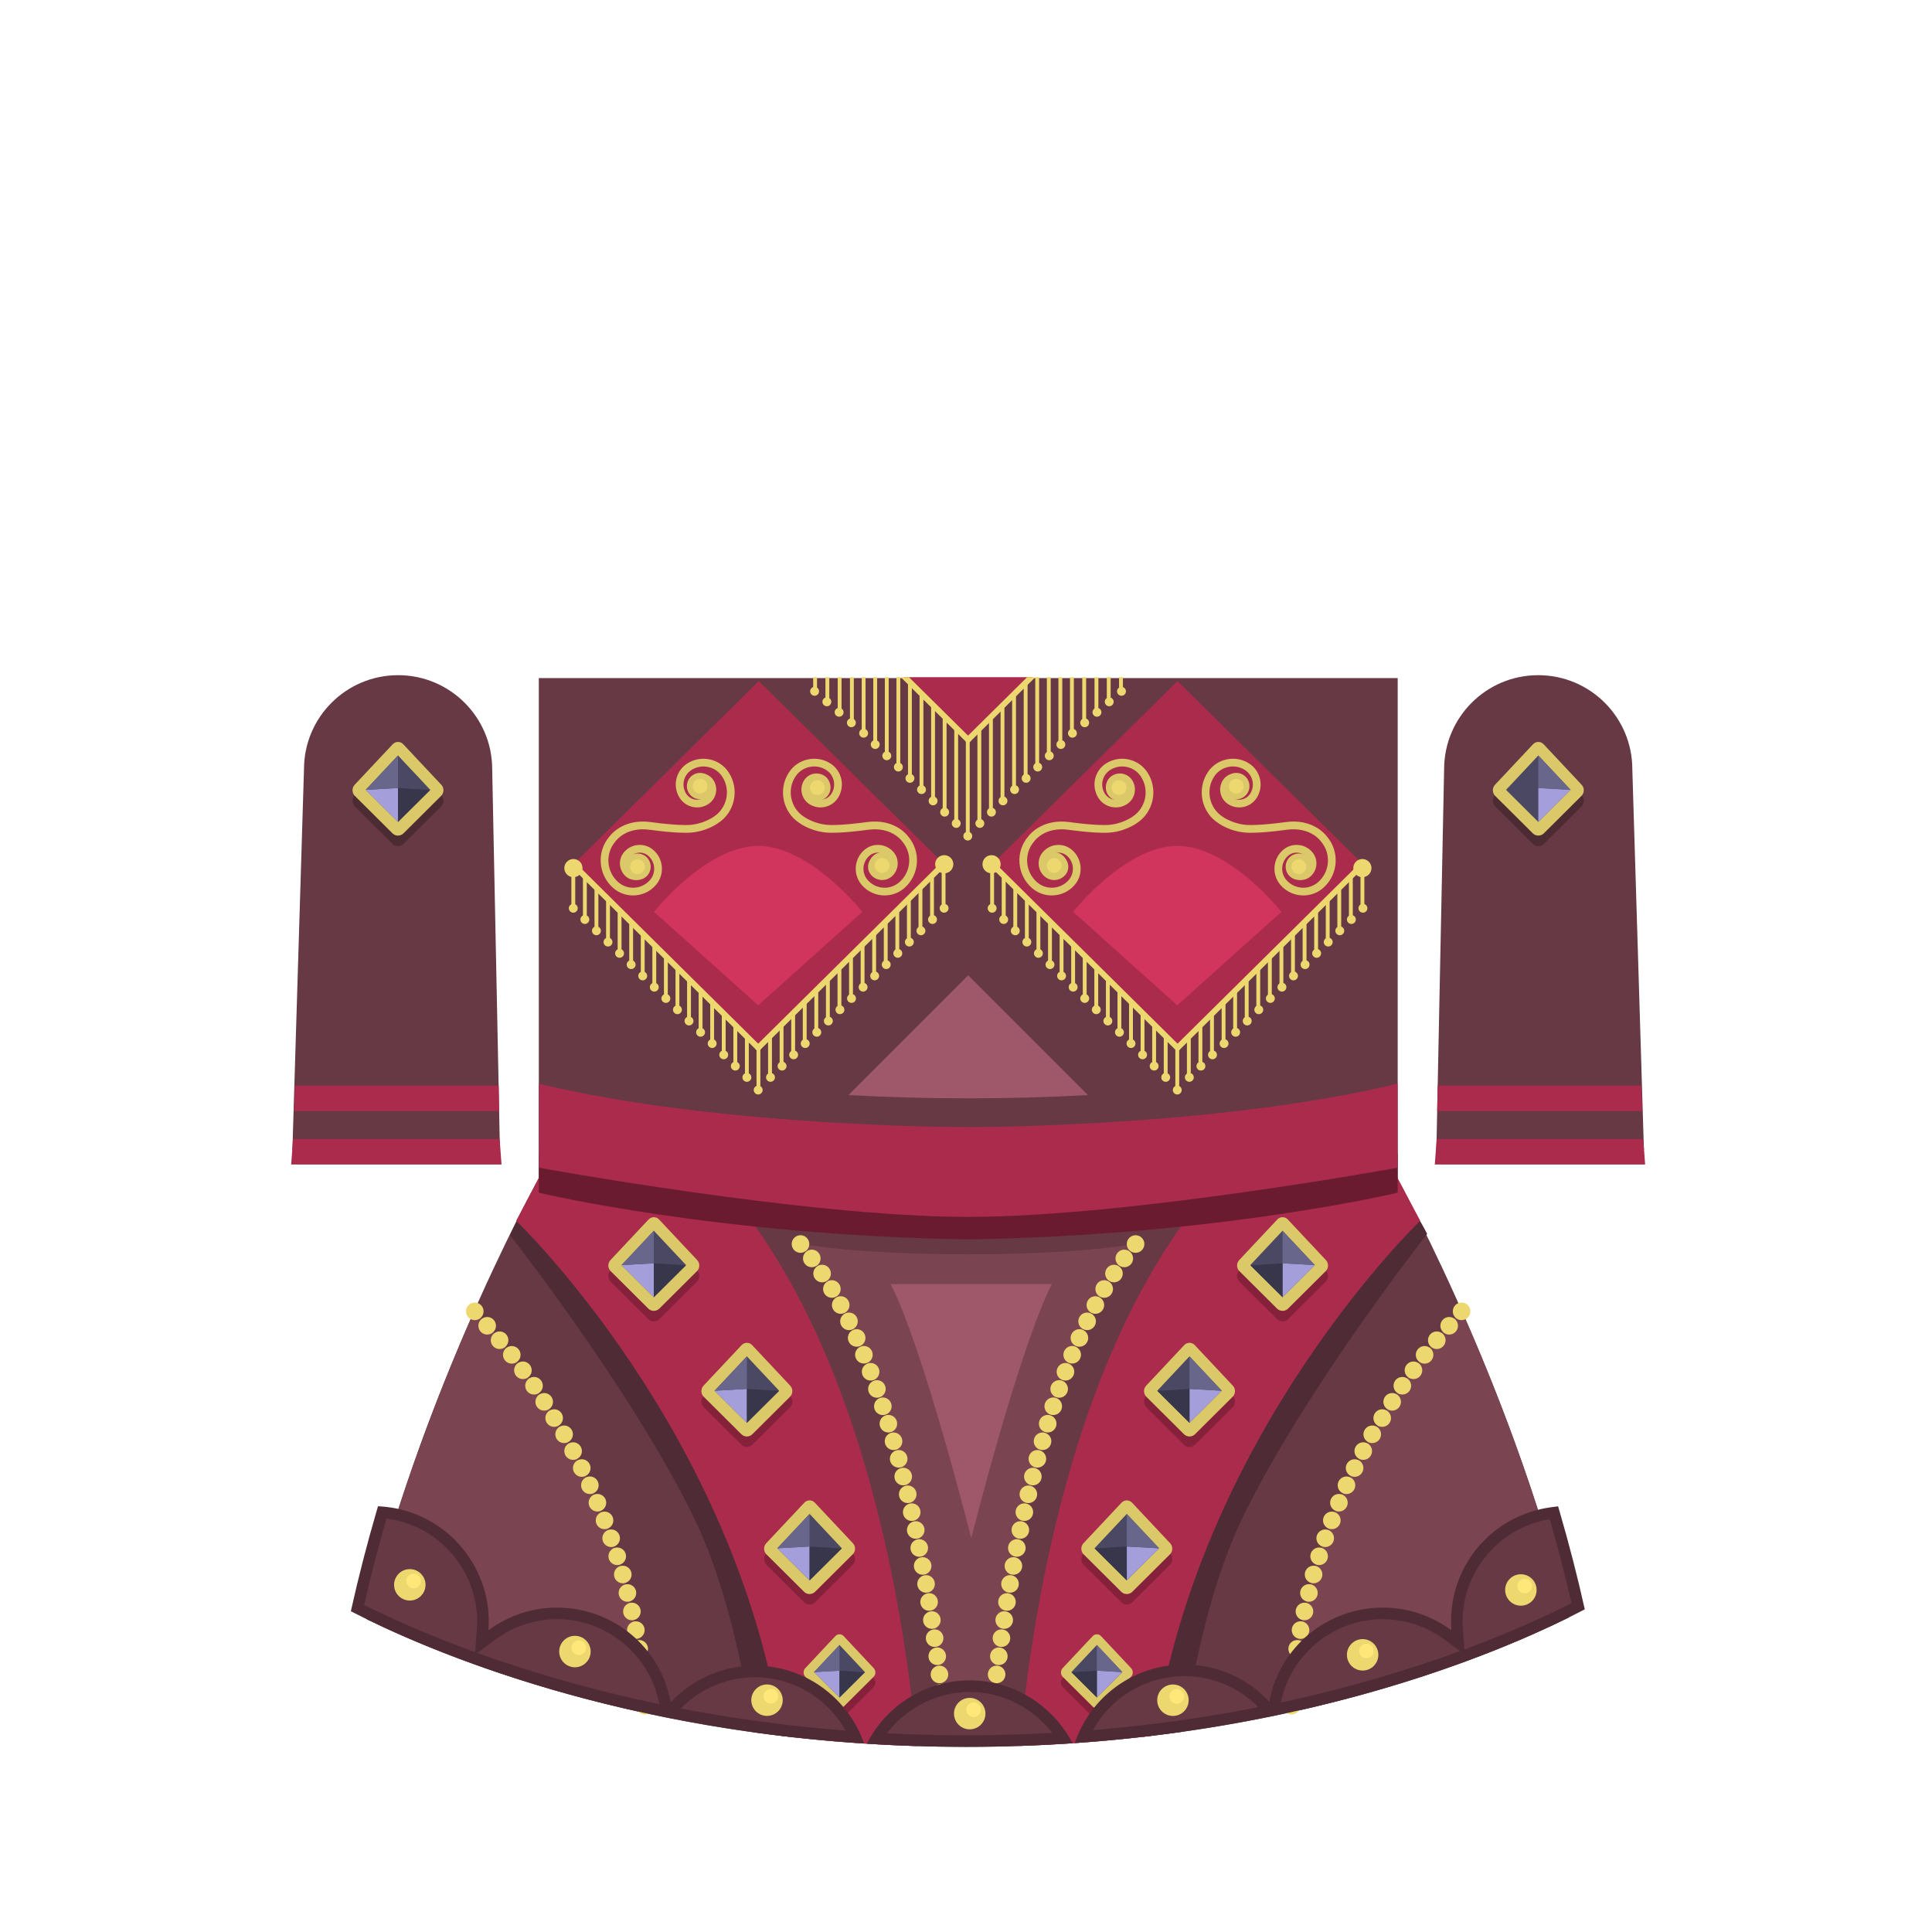 <?xml version="1.0" encoding="utf-8"?>
<!-- Generator: Adobe Illustrator 14.0.0, SVG Export Plug-In . SVG Version: 6.00 Build 43363)  -->
<!DOCTYPE svg PUBLIC "-//W3C//DTD SVG 1.1//EN" "http://www.w3.org/Graphics/SVG/1.1/DTD/svg11.dtd">
<svg version="1.1" id="content" xmlns="http://www.w3.org/2000/svg" xmlns:xlink="http://www.w3.org/1999/xlink" x="0px" y="0px"
	 width="500px" height="500px" viewBox="0 0 500 500" enable-background="new 0 0 500 500" xml:space="preserve">
<rect id="position" x="0" y="0" display="none" fill="none" stroke="#000000" stroke-width="1.002" width="500" height="500"/>
<g id="bounds" display="none">
	
		<rect x="-0.104" y="80.372" display="inline" fill="none" stroke="#EAEAEA" stroke-miterlimit="10" width="499.502" height="499.487"/>
</g>
<g>
	<rect x="139.444" y="175.49" fill="#663944" width="222.277" height="147.475"/>
	<polygon fill="#AB2B4C" points="304.745,176.258 256.761,223.664 304.745,271.647 352.728,223.664 	"/>
	<path fill="#DBC868" d="M337.298,231.739c-2.189,0-4.372-0.917-5.91-2.702c-1.122-1.305-1.673-2.966-1.543-4.682
		c0.127-1.715,0.912-3.276,2.218-4.398c1.082-0.935,2.453-1.39,3.889-1.283c1.425,0.104,2.725,0.76,3.657,1.843
		c1.612,1.872,1.402,4.706-0.469,6.319c-1.582,1.36-3.977,1.185-5.34-0.396c-0.563-0.65-0.838-1.484-0.772-2.346
		c0.063-0.86,0.459-1.643,1.111-2.206c1.164-1.001,2.923-0.87,3.925,0.291c0.438,0.508,0.627,1.147,0.58,1.768
		c0.021-0.104,0.036-0.212,0.044-0.319c0.05-0.661-0.162-1.301-0.597-1.805c-0.584-0.678-1.396-1.088-2.29-1.152
		c-0.897-0.063-1.758,0.219-2.435,0.803c-0.898,0.774-1.441,1.853-1.529,3.034s0.29,2.328,1.064,3.226
		c2.086,2.422,5.755,2.693,8.178,0.607c3.131-2.699,3.482-7.442,0.783-10.574l-0.064-0.084c-0.104-0.15-2.752-3.763-8.805-2.943
		c-6.809,0.93-9.739,0.779-9.856,0.773c-4.486-0.08-7.699-2.382-7.836-2.48c-4.352-2.809-5.619-8.697-2.782-13.099
		c1.13-1.75,2.874-2.956,4.91-3.395c2.032-0.439,4.118-0.06,5.868,1.069c2.983,1.924,3.846,5.917,1.92,8.901
		c-0.773,1.201-1.971,2.028-3.366,2.329c-1.397,0.302-2.829,0.04-4.029-0.735c-2.075-1.339-2.674-4.118-1.336-6.192
		c1.133-1.756,3.479-2.261,5.231-1.13c1.494,0.965,1.928,2.967,0.965,4.462c-0.833,1.289-2.559,1.66-3.85,0.83
		c-0.561-0.361-0.922-0.919-1.054-1.523c0.063,0.739,0.456,1.44,1.126,1.875c0.752,0.485,1.65,0.648,2.522,0.46
		c0.875-0.188,1.623-0.707,2.106-1.458c1.327-2.057,0.733-4.812-1.322-6.136c-1.301-0.842-2.852-1.123-4.363-0.797
		c-1.516,0.325-2.813,1.223-3.65,2.522c-2.24,3.473-1.237,8.123,2.235,10.366c0.07,0.05,2.902,2.061,6.773,2.13
		c0.065,0.004,2.937,0.141,9.518-0.756c6.992-0.956,10.291,3.202,10.684,3.737c3.387,3.967,2.932,9.95-1.021,13.358
		C340.914,231.118,339.101,231.739,337.298,231.739L337.298,231.739z M335.953,223.212c-0.181,0-0.363,0.062-0.511,0.188
		c-0.248,0.214-0.397,0.514-0.422,0.839c-0.024,0.327,0.08,0.646,0.294,0.894c0.368,0.427,0.898,0.642,1.422,0.618
		c-0.126-0.06-0.243-0.146-0.34-0.256c-0.36-0.418-0.313-1.052,0.104-1.41c0.18-0.153,0.197-0.423,0.044-0.603
		C336.391,223.303,336.173,223.212,335.953,223.212L335.953,223.212z M319.094,202.269c0.139,0.021,0.272,0.069,0.397,0.15
		c0.464,0.3,0.597,0.919,0.297,1.383c-0.127,0.197-0.068,0.461,0.127,0.589c0.364,0.233,0.849,0.128,1.082-0.234
		c0.365-0.566,0.202-1.329-0.366-1.695C320.158,202.154,319.592,202.102,319.094,202.269L319.094,202.269z"/>
	<path fill="#DBC868" d="M272.192,231.739c-1.804,0-3.616-0.619-5.087-1.888c-3.954-3.409-4.409-9.393-1.022-13.358
		c0.395-0.535,3.69-4.692,10.686-3.737c6.581,0.896,9.448,0.76,9.516,0.756c3.871-0.069,6.703-2.08,6.775-2.13
		c3.473-2.243,4.476-6.895,2.233-10.366c-0.84-1.302-2.137-2.198-3.648-2.523c-1.516-0.325-3.064-0.044-4.365,0.798
		c-2.056,1.324-2.649,4.078-1.322,6.136c0.484,0.751,1.233,1.27,2.108,1.458c0.872,0.188,1.771,0.023,2.521-0.46
		c0.67-0.435,1.063-1.136,1.126-1.875c-0.132,0.604-0.492,1.162-1.054,1.523c-1.291,0.831-3.015,0.459-3.848-0.83
		c-0.963-1.495-0.531-3.497,0.963-4.462c1.753-1.131,4.101-0.626,5.231,1.129c1.34,2.075,0.739,4.854-1.336,6.193
		c-1.198,0.775-2.632,1.038-4.027,0.735c-1.397-0.301-2.595-1.128-3.368-2.329c-1.924-2.984-1.063-6.979,1.92-8.901
		c1.75-1.129,3.836-1.511,5.87-1.069c2.036,0.438,3.78,1.645,4.91,3.395c2.837,4.399,1.565,10.29-2.784,13.099
		c-0.135,0.1-3.35,2.4-7.834,2.48c-0.119,0.006-3.05,0.155-9.858-0.773c-6.053-0.818-8.698,2.792-8.805,2.943l-0.064,0.084
		c-2.697,3.132-2.348,7.875,0.783,10.574c2.423,2.086,6.092,1.813,8.178-0.607c0.774-0.896,1.152-2.043,1.064-3.226
		c-0.088-1.184-0.631-2.259-1.529-3.034c-0.677-0.584-1.535-0.866-2.435-0.803c-0.895,0.064-1.706,0.476-2.29,1.152
		c-0.435,0.503-0.646,1.144-0.595,1.805c0.008,0.107,0.021,0.216,0.044,0.319c-0.047-0.619,0.143-1.26,0.58-1.768
		c1.002-1.161,2.761-1.292,3.925-0.291c0.65,0.563,1.047,1.346,1.109,2.206c0.063,0.86-0.212,1.693-0.772,2.346
		c-1.363,1.581-3.756,1.758-5.338,0.396c-1.871-1.613-2.081-4.447-0.471-6.319c0.935-1.083,2.232-1.737,3.657-1.843
		c1.438-0.105,2.809,0.35,3.891,1.283c1.304,1.123,2.091,2.686,2.218,4.398c0.128,1.715-0.421,3.377-1.543,4.682
		C276.564,230.823,274.384,231.739,272.192,231.739L272.192,231.739z M273.537,223.212c-0.22,0-0.438,0.092-0.593,0.271
		c-0.153,0.18-0.134,0.447,0.044,0.603c0.419,0.358,0.466,0.992,0.105,1.41c-0.099,0.11-0.216,0.196-0.342,0.256
		c0.521,0.022,1.056-0.19,1.422-0.618c0.216-0.248,0.318-0.565,0.296-0.894c-0.024-0.325-0.176-0.625-0.424-0.839
		C273.9,223.274,273.718,223.212,273.537,223.212L273.537,223.212z M290.396,202.269c-0.498-0.167-1.064-0.116-1.539,0.19
		c-0.568,0.366-0.731,1.128-0.366,1.695c0.235,0.362,0.718,0.47,1.082,0.234c0.197-0.128,0.254-0.392,0.127-0.589
		c-0.3-0.464-0.167-1.083,0.297-1.383C290.122,202.339,290.258,202.289,290.396,202.269L290.396,202.269z"/>
	<circle fill="#DBC868" cx="319.949" cy="203.442" r="3.413"/>
	<circle fill="#EDD870" cx="319.949" cy="203.442" r="1.913"/>
	<circle fill="#DBC868" cx="336.142" cy="224.305" r="3.413"/>
	<circle fill="#EDD870" cx="336.142" cy="224.305" r="1.913"/>
	<circle fill="#DBC868" cx="289.599" cy="203.818" r="3.413"/>
	<circle fill="#EDD870" cx="289.599" cy="203.818" r="1.913"/>
	<circle fill="#DBC868" cx="272.829" cy="223.992" r="3.413"/>
	<circle fill="#EDD870" cx="272.829" cy="223.992" r="1.913"/>
	<polygon fill="#AB2B4C" points="196.384,176.258 244.367,223.664 196.384,271.647 148.4,223.664 	"/>
	<path fill="#DBC868" d="M163.831,231.739c-1.804,0-3.616-0.619-5.087-1.888c-3.954-3.409-4.409-9.393-1.021-13.358
		c0.393-0.535,3.688-4.692,10.684-3.737c6.581,0.896,9.45,0.76,9.516,0.756c3.871-0.069,6.703-2.08,6.775-2.13
		c3.473-2.243,4.476-6.895,2.235-10.366c-0.842-1.302-2.139-2.198-3.65-2.523c-1.514-0.325-3.063-0.044-4.365,0.798
		c-2.056,1.324-2.647,4.078-1.32,6.136c0.482,0.751,1.231,1.27,2.106,1.458c0.872,0.188,1.771,0.023,2.522-0.46
		c0.67-0.435,1.063-1.136,1.126-1.875c-0.132,0.604-0.493,1.162-1.056,1.523c-1.291,0.831-3.015,0.459-3.848-0.83
		c-0.963-1.495-0.531-3.497,0.963-4.462c1.753-1.131,4.103-0.626,5.233,1.129c1.338,2.075,0.737,4.854-1.336,6.193
		c-1.2,0.775-2.634,1.038-4.029,0.735c-1.397-0.301-2.593-1.128-3.368-2.329c-1.924-2.984-1.063-6.979,1.92-8.901
		c1.75-1.129,3.836-1.511,5.87-1.069c2.036,0.438,3.78,1.645,4.91,3.395c2.837,4.399,1.567,10.29-2.784,13.099
		c-0.135,0.1-3.348,2.4-7.834,2.48c-0.119,0.006-3.05,0.155-9.856-0.773c-6.055-0.818-8.698,2.792-8.807,2.943l-0.063,0.084
		c-2.699,3.132-2.35,7.875,0.781,10.574c2.425,2.086,6.094,1.813,8.18-0.607c0.772-0.896,1.15-2.043,1.063-3.226
		c-0.088-1.184-0.631-2.259-1.527-3.034c-0.679-0.584-1.535-0.866-2.437-0.803c-0.893,0.064-1.706,0.476-2.29,1.152
		c-0.433,0.503-0.645,1.144-0.595,1.805c0.008,0.107,0.021,0.216,0.044,0.319c-0.047-0.619,0.143-1.26,0.58-1.768
		c1.002-1.161,2.761-1.292,3.925-0.291c0.652,0.563,1.047,1.346,1.111,2.206c0.063,0.86-0.212,1.693-0.774,2.346
		c-1.363,1.581-3.756,1.758-5.338,0.396c-1.871-1.613-2.081-4.447-0.469-6.319c0.933-1.083,2.23-1.737,3.657-1.843
		c1.436-0.105,2.807,0.35,3.889,1.283c1.304,1.123,2.091,2.686,2.218,4.398c0.128,1.715-0.421,3.377-1.543,4.682
		C168.203,230.823,166.022,231.739,163.831,231.739L163.831,231.739z M165.176,223.212c-0.22,0-0.438,0.092-0.593,0.271
		c-0.151,0.18-0.134,0.447,0.044,0.603c0.419,0.358,0.466,0.992,0.105,1.41c-0.099,0.11-0.214,0.196-0.34,0.256
		c0.521,0.022,1.054-0.19,1.422-0.618c0.214-0.248,0.316-0.565,0.294-0.894c-0.024-0.325-0.174-0.625-0.422-0.839
		C165.539,223.274,165.356,223.212,165.176,223.212L165.176,223.212z M182.035,202.269c-0.498-0.167-1.063-0.116-1.539,0.19
		c-0.566,0.366-0.729,1.128-0.366,1.695c0.235,0.362,0.72,0.47,1.082,0.234c0.197-0.128,0.254-0.392,0.127-0.589
		c-0.3-0.464-0.167-1.083,0.299-1.383C181.76,202.339,181.896,202.289,182.035,202.269L182.035,202.269z"/>
	<path fill="#DBC868" d="M228.936,231.739c-2.191,0-4.372-0.917-5.912-2.702c-1.122-1.305-1.671-2.966-1.543-4.682
		c0.127-1.715,0.914-3.276,2.218-4.398c1.082-0.935,2.453-1.39,3.889-1.283c1.427,0.104,2.727,0.76,3.657,1.843
		c1.612,1.872,1.402,4.706-0.469,6.319c-1.582,1.36-3.977,1.185-5.338-0.396c-0.563-0.65-0.838-1.484-0.774-2.346
		c0.064-0.86,0.459-1.643,1.111-2.206c1.164-1.001,2.923-0.87,3.925,0.291c0.438,0.508,0.627,1.147,0.58,1.768
		c0.021-0.104,0.036-0.212,0.044-0.319c0.05-0.661-0.162-1.301-0.595-1.805c-0.584-0.678-1.397-1.088-2.29-1.152
		c-0.899-0.063-1.758,0.219-2.437,0.803c-0.896,0.774-1.439,1.853-1.527,3.034s0.29,2.328,1.063,3.226
		c2.086,2.422,5.755,2.693,8.178,0.607c3.133-2.699,3.482-7.442,0.783-10.574l-0.063-0.084c-0.106-0.15-2.752-3.763-8.807-2.943
		c-6.809,0.93-9.737,0.779-9.856,0.773c-4.486-0.08-7.699-2.382-7.834-2.48c-4.354-2.809-5.621-8.697-2.784-13.099
		c1.13-1.75,2.874-2.956,4.91-3.395c2.034-0.439,4.12-0.06,5.87,1.069c2.981,1.924,3.844,5.917,1.92,8.901
		c-0.775,1.201-1.973,2.028-3.368,2.329c-1.397,0.302-2.829,0.04-4.029-0.735c-2.075-1.339-2.674-4.118-1.336-6.192
		c1.133-1.756,3.48-2.261,5.233-1.13c1.494,0.965,1.926,2.967,0.963,4.462c-0.833,1.289-2.557,1.66-3.848,0.83
		c-0.563-0.361-0.924-0.919-1.056-1.523c0.063,0.739,0.456,1.44,1.126,1.875c0.752,0.485,1.65,0.648,2.522,0.46
		c0.875-0.188,1.624-0.707,2.106-1.458c1.327-2.057,0.733-4.812-1.32-6.136c-1.303-0.842-2.854-1.123-4.365-0.797
		c-1.514,0.325-2.813,1.223-3.65,2.522c-2.238,3.473-1.235,8.123,2.235,10.366c0.072,0.05,2.904,2.061,6.775,2.13
		c0.063,0.004,2.935,0.141,9.516-0.756c6.993-0.956,10.291,3.202,10.684,3.737c3.389,3.967,2.934,9.95-1.021,13.358
		C232.552,231.118,230.74,231.739,228.936,231.739L228.936,231.739z M227.592,223.212c-0.181,0-0.361,0.062-0.511,0.188
		c-0.248,0.214-0.396,0.514-0.422,0.839c-0.024,0.327,0.08,0.646,0.294,0.894c0.368,0.427,0.9,0.642,1.422,0.618
		c-0.126-0.06-0.243-0.146-0.34-0.256c-0.36-0.418-0.313-1.052,0.105-1.41c0.178-0.153,0.195-0.423,0.044-0.603
		C228.03,223.304,227.811,223.212,227.592,223.212L227.592,223.212z M210.732,202.269c0.139,0.021,0.272,0.069,0.397,0.15
		c0.466,0.3,0.599,0.919,0.299,1.383c-0.129,0.197-0.07,0.461,0.127,0.589c0.362,0.233,0.847,0.128,1.082-0.234
		c0.363-0.566,0.2-1.329-0.366-1.695C211.797,202.154,211.23,202.102,210.732,202.269L210.732,202.269z"/>
	<circle fill="#DBC868" cx="181.179" cy="203.442" r="3.413"/>
	<circle fill="#EDD870" cx="181.179" cy="203.442" r="1.913"/>
	<circle fill="#DBC868" cx="164.986" cy="224.305" r="3.413"/>
	<circle fill="#EDD870" cx="164.986" cy="224.305" r="1.913"/>
	<circle fill="#DBC868" cx="211.529" cy="203.818" r="3.413"/>
	<circle fill="#EDD870" cx="211.529" cy="203.818" r="1.913"/>
	<circle fill="#DBC868" cx="228.3" cy="223.992" r="3.413"/>
	<circle fill="#EDD870" cx="228.3" cy="223.992" r="1.913"/>
	<path fill="#EDD870" d="M256.761,235.553c-0.276,0-0.5-0.224-0.5-0.5v-10.748c0-0.276,0.224-0.5,0.5-0.5c0.274,0,0.5,0.224,0.5,0.5
		v10.748C257.261,235.329,257.038,235.553,256.761,235.553L256.761,235.553z"/>
	<path fill="#EDD870" d="M259.757,238.486c-0.282,0-0.515-0.229-0.515-0.515v-11.394c0-0.284,0.23-0.517,0.515-0.517
		c0.285,0,0.517,0.23,0.517,0.517v11.394C260.271,238.255,260.041,238.486,259.757,238.486L259.757,238.486z"/>
	<path fill="#EDD870" d="M262.751,241.389c-0.274,0-0.5-0.224-0.5-0.5v-10.748c0-0.276,0.226-0.5,0.5-0.5c0.276,0,0.5,0.224,0.5,0.5
		v10.748C263.251,241.165,263.027,241.389,262.751,241.389L262.751,241.389z"/>
	<path fill="#EDD870" d="M265.746,244.307c-0.274,0-0.5-0.224-0.5-0.5v-10.748c0-0.274,0.226-0.5,0.5-0.5c0.276,0,0.5,0.226,0.5,0.5
		v10.748C266.246,244.084,266.022,244.307,265.746,244.307L265.746,244.307z"/>
	<path fill="#EDD870" d="M268.74,247.225c-0.276,0-0.5-0.224-0.5-0.5v-10.748c0-0.274,0.224-0.5,0.5-0.5s0.5,0.226,0.5,0.5v10.748
		C269.24,247.002,269.016,247.225,268.74,247.225L268.74,247.225z"/>
	<path fill="#EDD870" d="M271.735,250.143c-0.276,0-0.5-0.224-0.5-0.5v-10.748c0-0.274,0.224-0.5,0.5-0.5s0.5,0.226,0.5,0.5v10.748
		C272.235,249.92,272.011,250.143,271.735,250.143L271.735,250.143z"/>
	<path fill="#EDD870" d="M274.73,253.061c-0.276,0-0.5-0.224-0.5-0.5v-10.748c0-0.274,0.224-0.5,0.5-0.5c0.274,0,0.5,0.226,0.5,0.5
		v10.748C275.23,252.837,275.007,253.061,274.73,253.061L274.73,253.061z"/>
	<path fill="#EDD870" d="M277.724,255.979c-0.276,0-0.5-0.224-0.5-0.5v-10.748c0-0.274,0.224-0.5,0.5-0.5c0.274,0,0.5,0.226,0.5,0.5
		v10.748C278.224,255.755,278.001,255.979,277.724,255.979L277.724,255.979z"/>
	<path fill="#EDD870" d="M280.719,258.898c-0.276,0-0.5-0.224-0.5-0.5V247.65c0-0.274,0.224-0.5,0.5-0.5c0.274,0,0.5,0.226,0.5,0.5
		v10.748C281.219,258.674,280.996,258.898,280.719,258.898L280.719,258.898z"/>
	<path fill="#EDD870" d="M283.715,261.816c-0.274,0-0.5-0.224-0.5-0.5v-10.748c0-0.274,0.226-0.5,0.5-0.5c0.276,0,0.5,0.226,0.5,0.5
		v10.748C284.215,261.592,283.991,261.816,283.715,261.816L283.715,261.816z"/>
	<path fill="#EDD870" d="M286.709,264.734c-0.274,0-0.5-0.224-0.5-0.5v-10.748c0-0.274,0.226-0.5,0.5-0.5c0.276,0,0.5,0.226,0.5,0.5
		v10.748C287.209,264.51,286.985,264.734,286.709,264.734L286.709,264.734z"/>
	<path fill="#EDD870" d="M289.704,267.652c-0.274,0-0.5-0.224-0.5-0.5v-10.748c0-0.274,0.226-0.5,0.5-0.5c0.276,0,0.5,0.226,0.5,0.5
		v10.748C290.204,267.428,289.98,267.652,289.704,267.652L289.704,267.652z"/>
	<path fill="#EDD870" d="M292.699,270.57c-0.276,0-0.5-0.224-0.5-0.5v-10.748c0-0.274,0.224-0.5,0.5-0.5s0.5,0.226,0.5,0.5v10.748
		C293.199,270.346,292.975,270.57,292.699,270.57L292.699,270.57z"/>
	<path fill="#EDD870" d="M295.693,273.488c-0.276,0-0.5-0.224-0.5-0.5V262.24c0-0.274,0.224-0.5,0.5-0.5s0.5,0.226,0.5,0.5v10.748
		C296.193,273.264,295.969,273.488,295.693,273.488L295.693,273.488z"/>
	<path fill="#EDD870" d="M298.688,276.406c-0.276,0-0.5-0.224-0.5-0.5v-10.746c0-0.276,0.224-0.5,0.5-0.5c0.274,0,0.5,0.224,0.5,0.5
		v10.746C299.188,276.183,298.965,276.406,298.688,276.406L298.688,276.406z"/>
	<path fill="#EDD870" d="M301.682,279.324c-0.276,0-0.5-0.226-0.5-0.5v-10.748c0-0.276,0.224-0.5,0.5-0.5c0.274,0,0.5,0.224,0.5,0.5
		v10.748C302.182,279.101,301.959,279.324,301.682,279.324L301.682,279.324z"/>
	<path fill="#EDD870" d="M352.594,235.553c-0.276,0-0.5-0.224-0.5-0.5v-10.748c0-0.276,0.224-0.5,0.5-0.5c0.274,0,0.5,0.224,0.5,0.5
		v10.748C353.094,235.329,352.87,235.553,352.594,235.553L352.594,235.553z"/>
	<path fill="#EDD870" d="M349.598,238.471c-0.276,0-0.5-0.224-0.5-0.5v-10.748c0-0.276,0.224-0.5,0.5-0.5c0.274,0,0.5,0.224,0.5,0.5
		v10.748C350.098,238.247,349.875,238.471,349.598,238.471L349.598,238.471z"/>
	<path fill="#EDD870" d="M346.604,241.389c-0.276,0-0.5-0.224-0.5-0.5v-10.748c0-0.276,0.224-0.5,0.5-0.5c0.274,0,0.5,0.224,0.5,0.5
		v10.748C347.104,241.165,346.881,241.389,346.604,241.389L346.604,241.389z"/>
	<path fill="#EDD870" d="M343.609,244.307c-0.276,0-0.5-0.224-0.5-0.5v-10.748c0-0.274,0.224-0.5,0.5-0.5s0.5,0.226,0.5,0.5v10.748
		C344.109,244.084,343.885,244.307,343.609,244.307L343.609,244.307z"/>
	<path fill="#EDD870" d="M340.615,247.225c-0.276,0-0.5-0.224-0.5-0.5v-10.748c0-0.274,0.224-0.5,0.5-0.5s0.5,0.226,0.5,0.5v10.748
		C341.115,247.002,340.891,247.225,340.615,247.225L340.615,247.225z"/>
	<path fill="#EDD870" d="M337.62,250.143c-0.274,0-0.5-0.224-0.5-0.5v-10.748c0-0.274,0.226-0.5,0.5-0.5c0.276,0,0.5,0.226,0.5,0.5
		v10.748C338.12,249.92,337.896,250.143,337.62,250.143L337.62,250.143z"/>
	<path fill="#EDD870" d="M334.625,253.061c-0.274,0-0.5-0.224-0.5-0.5v-10.748c0-0.274,0.226-0.5,0.5-0.5c0.276,0,0.5,0.226,0.5,0.5
		v10.748C335.125,252.837,334.901,253.061,334.625,253.061L334.625,253.061z"/>
	<path fill="#EDD870" d="M331.631,255.979c-0.274,0-0.5-0.224-0.5-0.5v-10.748c0-0.274,0.226-0.5,0.5-0.5c0.276,0,0.5,0.226,0.5,0.5
		v10.748C332.131,255.755,331.907,255.979,331.631,255.979L331.631,255.979z"/>
	<path fill="#EDD870" d="M328.635,258.898c-0.276,0-0.5-0.224-0.5-0.5V247.65c0-0.274,0.224-0.5,0.5-0.5c0.274,0,0.5,0.226,0.5,0.5
		v10.748C329.135,258.674,328.912,258.898,328.635,258.898L328.635,258.898z"/>
	<path fill="#EDD870" d="M325.64,261.816c-0.276,0-0.5-0.224-0.5-0.5v-10.748c0-0.274,0.224-0.5,0.5-0.5c0.274,0,0.5,0.226,0.5,0.5
		v10.748C326.14,261.592,325.917,261.816,325.64,261.816L325.64,261.816z"/>
	<path fill="#EDD870" d="M322.646,264.734c-0.276,0-0.5-0.224-0.5-0.5v-10.748c0-0.274,0.224-0.5,0.5-0.5c0.274,0,0.5,0.226,0.5,0.5
		v10.748C323.146,264.51,322.923,264.734,322.646,264.734L322.646,264.734z"/>
	<path fill="#EDD870" d="M319.651,267.652c-0.276,0-0.5-0.224-0.5-0.5v-10.748c0-0.274,0.224-0.5,0.5-0.5s0.5,0.226,0.5,0.5v10.748
		C320.151,267.428,319.927,267.652,319.651,267.652L319.651,267.652z"/>
	<path fill="#EDD870" d="M316.656,270.57c-0.276,0-0.5-0.224-0.5-0.5v-10.748c0-0.274,0.224-0.5,0.5-0.5s0.5,0.226,0.5,0.5v10.748
		C317.156,270.346,316.932,270.57,316.656,270.57L316.656,270.57z"/>
	<path fill="#EDD870" d="M313.662,273.488c-0.274,0-0.5-0.224-0.5-0.5V262.24c0-0.274,0.226-0.5,0.5-0.5c0.276,0,0.5,0.226,0.5,0.5
		v10.748C314.162,273.264,313.938,273.488,313.662,273.488L313.662,273.488z"/>
	<path fill="#EDD870" d="M310.667,276.406c-0.274,0-0.5-0.224-0.5-0.5v-10.746c0-0.276,0.226-0.5,0.5-0.5c0.276,0,0.5,0.224,0.5,0.5
		v10.746C311.167,276.183,310.943,276.406,310.667,276.406L310.667,276.406z"/>
	<path fill="#EDD870" d="M307.673,279.324c-0.274,0-0.5-0.226-0.5-0.5v-10.748c0-0.276,0.226-0.5,0.5-0.5c0.276,0,0.5,0.224,0.5,0.5
		v10.748C308.173,279.101,307.949,279.324,307.673,279.324L307.673,279.324z"/>
	<path fill="#EDD870" d="M304.677,282.242c-0.276,0-0.5-0.226-0.5-0.5v-10.748c0-0.276,0.224-0.5,0.5-0.5c0.274,0,0.5,0.224,0.5,0.5
		v10.748C305.177,282.019,304.954,282.242,304.677,282.242L304.677,282.242z"/>
	<path fill="#EDD870" d="M304.745,271.908c-0.188,0-0.382-0.072-0.527-0.219l-47.981-47.495c-0.295-0.292-0.297-0.767-0.006-1.061
		s0.768-0.297,1.061-0.005l47.983,47.495c0.295,0.292,0.297,0.767,0.006,1.061C305.132,271.834,304.938,271.908,304.745,271.908
		L304.745,271.908z"/>
	<path fill="#EDD870" d="M304.745,271.908c-0.191,0-0.387-0.074-0.533-0.225c-0.291-0.294-0.289-0.769,0.008-1.061l47.981-47.495
		c0.293-0.292,0.771-0.289,1.063,0.005s0.289,0.77-0.008,1.061l-47.981,47.495C305.127,271.836,304.935,271.908,304.745,271.908
		L304.745,271.908z"/>
	<path fill="#EDD870" d="M244.201,235.553c-0.276,0-0.5-0.224-0.5-0.5v-10.748c0-0.276,0.224-0.5,0.5-0.5s0.5,0.224,0.5,0.5v10.748
		C244.701,235.329,244.477,235.553,244.201,235.553L244.201,235.553z"/>
	<path fill="#EDD870" d="M241.206,238.471c-0.274,0-0.5-0.224-0.5-0.5v-10.748c0-0.276,0.226-0.5,0.5-0.5c0.276,0,0.5,0.224,0.5,0.5
		v10.748C241.706,238.247,241.482,238.471,241.206,238.471L241.206,238.471z"/>
	<path fill="#EDD870" d="M238.212,241.389c-0.274,0-0.5-0.224-0.5-0.5v-10.748c0-0.276,0.226-0.5,0.5-0.5c0.276,0,0.5,0.224,0.5,0.5
		v10.748C238.712,241.165,238.488,241.389,238.212,241.389L238.212,241.389z"/>
	<path fill="#EDD870" d="M235.217,244.307c-0.274,0-0.5-0.224-0.5-0.5v-10.748c0-0.274,0.226-0.5,0.5-0.5c0.276,0,0.5,0.226,0.5,0.5
		v10.748C235.717,244.084,235.493,244.307,235.217,244.307L235.217,244.307z"/>
	<path fill="#EDD870" d="M232.222,247.225c-0.276,0-0.5-0.224-0.5-0.5v-10.748c0-0.274,0.224-0.5,0.5-0.5c0.274,0,0.5,0.226,0.5,0.5
		v10.748C232.722,247.002,232.499,247.225,232.222,247.225L232.222,247.225z"/>
	<path fill="#EDD870" d="M229.227,250.143c-0.276,0-0.5-0.224-0.5-0.5v-10.748c0-0.274,0.224-0.5,0.5-0.5c0.274,0,0.5,0.226,0.5,0.5
		v10.748C229.727,249.92,229.504,250.143,229.227,250.143L229.227,250.143z"/>
	<path fill="#EDD870" d="M226.232,253.061c-0.276,0-0.5-0.224-0.5-0.5v-10.748c0-0.274,0.224-0.5,0.5-0.5c0.274,0,0.5,0.226,0.5,0.5
		v10.748C226.732,252.837,226.509,253.061,226.232,253.061L226.232,253.061z"/>
	<path fill="#EDD870" d="M223.238,255.979c-0.276,0-0.5-0.224-0.5-0.5v-10.748c0-0.274,0.224-0.5,0.5-0.5s0.5,0.226,0.5,0.5v10.748
		C223.738,255.755,223.514,255.979,223.238,255.979L223.238,255.979z"/>
	<path fill="#EDD870" d="M220.243,258.898c-0.276,0-0.5-0.224-0.5-0.5V247.65c0-0.274,0.224-0.5,0.5-0.5s0.5,0.226,0.5,0.5v10.748
		C220.743,258.674,220.519,258.898,220.243,258.898L220.243,258.898z"/>
	<path fill="#EDD870" d="M217.248,261.816c-0.274,0-0.5-0.224-0.5-0.5v-10.748c0-0.274,0.226-0.5,0.5-0.5c0.276,0,0.5,0.226,0.5,0.5
		v10.748C217.748,261.592,217.524,261.816,217.248,261.816L217.248,261.816z"/>
	<path fill="#EDD870" d="M214.254,264.734c-0.274,0-0.5-0.224-0.5-0.5v-10.748c0-0.274,0.226-0.5,0.5-0.5c0.276,0,0.5,0.226,0.5,0.5
		v10.748C214.754,264.51,214.53,264.734,214.254,264.734L214.254,264.734z"/>
	<path fill="#EDD870" d="M211.259,267.652c-0.274,0-0.5-0.224-0.5-0.5v-10.748c0-0.274,0.226-0.5,0.5-0.5c0.276,0,0.5,0.226,0.5,0.5
		v10.748C211.759,267.428,211.535,267.652,211.259,267.652L211.259,267.652z"/>
	<path fill="#EDD870" d="M208.263,270.57c-0.276,0-0.5-0.224-0.5-0.5v-10.748c0-0.274,0.224-0.5,0.5-0.5c0.274,0,0.5,0.226,0.5,0.5
		v10.748C208.763,270.346,208.54,270.57,208.263,270.57L208.263,270.57z"/>
	<path fill="#EDD870" d="M205.269,273.488c-0.276,0-0.5-0.224-0.5-0.5V262.24c0-0.274,0.224-0.5,0.5-0.5c0.274,0,0.5,0.226,0.5,0.5
		v10.748C205.769,273.264,205.546,273.488,205.269,273.488L205.269,273.488z"/>
	<path fill="#EDD870" d="M202.274,276.406c-0.276,0-0.5-0.224-0.5-0.5v-10.746c0-0.276,0.224-0.5,0.5-0.5c0.274,0,0.5,0.224,0.5,0.5
		v10.746C202.774,276.183,202.551,276.406,202.274,276.406L202.274,276.406z"/>
	<path fill="#EDD870" d="M199.28,279.324c-0.276,0-0.5-0.226-0.5-0.5v-10.748c0-0.276,0.224-0.5,0.5-0.5s0.5,0.224,0.5,0.5v10.748
		C199.78,279.101,199.556,279.324,199.28,279.324L199.28,279.324z"/>
	<path fill="#EDD870" d="M148.369,235.553c-0.276,0-0.5-0.224-0.5-0.5v-10.748c0-0.276,0.224-0.5,0.5-0.5s0.5,0.224,0.5,0.5v10.748
		C148.869,235.329,148.645,235.553,148.369,235.553L148.369,235.553z"/>
	<path fill="#EDD870" d="M151.364,238.471c-0.276,0-0.5-0.224-0.5-0.5v-10.748c0-0.276,0.224-0.5,0.5-0.5s0.5,0.224,0.5,0.5v10.748
		C151.864,238.247,151.64,238.471,151.364,238.471L151.364,238.471z"/>
	<path fill="#EDD870" d="M154.358,241.389c-0.276,0-0.5-0.224-0.5-0.5v-10.748c0-0.276,0.224-0.5,0.5-0.5c0.274,0,0.5,0.224,0.5,0.5
		v10.748C154.858,241.165,154.635,241.389,154.358,241.389L154.358,241.389z"/>
	<path fill="#EDD870" d="M157.353,244.307c-0.276,0-0.5-0.224-0.5-0.5v-10.748c0-0.274,0.224-0.5,0.5-0.5c0.274,0,0.5,0.226,0.5,0.5
		v10.748C157.853,244.084,157.63,244.307,157.353,244.307L157.353,244.307z"/>
	<path fill="#EDD870" d="M160.347,247.225c-0.276,0-0.5-0.224-0.5-0.5v-10.748c0-0.274,0.224-0.5,0.5-0.5c0.274,0,0.5,0.226,0.5,0.5
		v10.748C160.847,247.002,160.624,247.225,160.347,247.225L160.347,247.225z"/>
	<path fill="#EDD870" d="M163.343,250.143c-0.274,0-0.5-0.224-0.5-0.5v-10.748c0-0.274,0.226-0.5,0.5-0.5c0.276,0,0.5,0.226,0.5,0.5
		v10.748C163.843,249.92,163.619,250.143,163.343,250.143L163.343,250.143z"/>
	<path fill="#EDD870" d="M166.338,253.061c-0.274,0-0.5-0.224-0.5-0.5v-10.748c0-0.274,0.226-0.5,0.5-0.5c0.276,0,0.5,0.226,0.5,0.5
		v10.748C166.838,252.837,166.614,253.061,166.338,253.061L166.338,253.061z"/>
	<path fill="#EDD870" d="M169.332,255.979c-0.274,0-0.5-0.224-0.5-0.5v-10.748c0-0.274,0.226-0.5,0.5-0.5c0.276,0,0.5,0.226,0.5,0.5
		v10.748C169.832,255.755,169.608,255.979,169.332,255.979L169.332,255.979z"/>
	<path fill="#EDD870" d="M172.327,258.898c-0.276,0-0.5-0.224-0.5-0.5V247.65c0-0.274,0.224-0.5,0.5-0.5s0.5,0.226,0.5,0.5v10.748
		C172.827,258.674,172.603,258.898,172.327,258.898L172.327,258.898z"/>
	<path fill="#EDD870" d="M175.322,261.816c-0.276,0-0.5-0.224-0.5-0.5v-10.748c0-0.274,0.224-0.5,0.5-0.5s0.5,0.226,0.5,0.5v10.748
		C175.822,261.592,175.598,261.816,175.322,261.816L175.322,261.816z"/>
	<path fill="#EDD870" d="M178.316,264.734c-0.276,0-0.5-0.224-0.5-0.5v-10.748c0-0.274,0.224-0.5,0.5-0.5c0.274,0,0.5,0.226,0.5,0.5
		v10.748C178.816,264.51,178.593,264.734,178.316,264.734L178.316,264.734z"/>
	<path fill="#EDD870" d="M181.311,267.652c-0.276,0-0.5-0.224-0.5-0.5v-10.748c0-0.274,0.224-0.5,0.5-0.5c0.274,0,0.5,0.226,0.5,0.5
		v10.748C181.811,267.428,181.588,267.652,181.311,267.652L181.311,267.652z"/>
	<path fill="#EDD870" d="M184.306,270.57c-0.276,0-0.5-0.224-0.5-0.5v-10.748c0-0.274,0.224-0.5,0.5-0.5c0.274,0,0.5,0.226,0.5,0.5
		v10.748C184.806,270.346,184.583,270.57,184.306,270.57L184.306,270.57z"/>
	<path fill="#EDD870" d="M187.301,273.488c-0.274,0-0.5-0.224-0.5-0.5V262.24c0-0.274,0.226-0.5,0.5-0.5c0.276,0,0.5,0.226,0.5,0.5
		v10.748C187.801,273.264,187.577,273.488,187.301,273.488L187.301,273.488z"/>
	<path fill="#EDD870" d="M190.296,276.406c-0.274,0-0.5-0.224-0.5-0.5v-10.746c0-0.276,0.226-0.5,0.5-0.5c0.276,0,0.5,0.224,0.5,0.5
		v10.746C190.796,276.183,190.572,276.406,190.296,276.406L190.296,276.406z"/>
	<path fill="#EDD870" d="M193.29,279.324c-0.274,0-0.5-0.226-0.5-0.5v-10.748c0-0.276,0.226-0.5,0.5-0.5c0.276,0,0.5,0.224,0.5,0.5
		v10.748C193.79,279.101,193.566,279.324,193.29,279.324L193.29,279.324z"/>
	<path fill="#EDD870" d="M196.285,282.242c-0.276,0-0.5-0.226-0.5-0.5v-10.748c0-0.276,0.224-0.5,0.5-0.5s0.5,0.224,0.5,0.5v10.748
		C196.785,282.019,196.561,282.242,196.285,282.242L196.285,282.242z"/>
	<path fill="#EDD870" d="M196.218,271.908c-0.191,0-0.386-0.074-0.531-0.225c-0.291-0.294-0.289-0.769,0.005-1.061l47.981-47.495
		c0.295-0.291,0.771-0.289,1.063,0.005c0.291,0.294,0.289,0.77-0.005,1.061l-47.983,47.495
		C196.599,271.836,196.408,271.908,196.218,271.908L196.218,271.908z"/>
	<path fill="#EDD870" d="M196.218,271.908c-0.189,0-0.381-0.072-0.526-0.219l-47.983-47.495c-0.294-0.292-0.296-0.767-0.005-1.061
		c0.292-0.294,0.767-0.296,1.063-0.005l47.981,47.495c0.294,0.292,0.296,0.767,0.005,1.061
		C196.604,271.834,196.411,271.908,196.218,271.908L196.218,271.908z"/>
	<circle fill="#EDD870" cx="244.367" cy="223.664" r="2.354"/>
	<circle fill="#EDD870" cx="148.4" cy="224.664" r="2.354"/>
	<circle fill="#EDD870" cx="352.582" cy="224.664" r="2.354"/>
	<circle fill="#EDD870" cx="256.615" cy="223.664" r="2.354"/>
	<circle fill="#EDD870" cx="256.761" cy="235.053" r="1.151"/>
	<circle fill="#EDD870" cx="259.757" cy="237.971" r="1.151"/>
	<circle fill="#EDD870" cx="262.752" cy="240.889" r="1.151"/>
	<circle fill="#EDD870" cx="265.747" cy="243.807" r="1.151"/>
	<circle fill="#EDD870" cx="268.742" cy="246.725" r="1.151"/>
	<circle fill="#EDD870" cx="271.737" cy="249.643" r="1.151"/>
	<circle fill="#EDD870" cx="274.732" cy="252.561" r="1.151"/>
	<circle fill="#EDD870" cx="277.727" cy="255.479" r="1.151"/>
	<circle fill="#EDD870" cx="280.722" cy="258.397" r="1.151"/>
	<circle fill="#EDD870" cx="283.718" cy="261.315" r="1.151"/>
	<circle fill="#EDD870" cx="286.713" cy="264.233" r="1.151"/>
	<circle fill="#EDD870" cx="289.708" cy="267.151" r="1.151"/>
	<circle fill="#EDD870" cx="292.703" cy="270.069" r="1.151"/>
	<circle fill="#EDD870" cx="295.698" cy="272.987" r="1.151"/>
	<circle fill="#EDD870" cx="298.693" cy="275.905" r="1.151"/>
	<circle fill="#EDD870" cx="301.688" cy="278.823" r="1.151"/>
	<circle fill="#EDD870" cx="304.677" cy="282.099" r="1.151"/>
	<circle fill="#EDD870" cx="352.728" cy="235.053" r="1.151"/>
	<circle fill="#EDD870" cx="349.733" cy="237.971" r="1.151"/>
	<circle fill="#EDD870" cx="346.738" cy="240.889" r="1.151"/>
	<circle fill="#EDD870" cx="343.743" cy="243.807" r="1.151"/>
	<circle fill="#EDD870" cx="340.748" cy="246.725" r="1.151"/>
	<circle fill="#EDD870" cx="337.753" cy="249.643" r="1.151"/>
	<circle fill="#EDD870" cx="334.758" cy="252.561" r="1.151"/>
	<circle fill="#EDD870" cx="331.762" cy="255.479" r="1.151"/>
	<circle fill="#EDD870" cx="328.767" cy="258.397" r="1.151"/>
	<circle fill="#EDD870" cx="325.772" cy="261.315" r="1.151"/>
	<circle fill="#EDD870" cx="322.777" cy="264.233" r="1.151"/>
	<circle fill="#EDD870" cx="319.782" cy="267.151" r="1.151"/>
	<circle fill="#EDD870" cx="316.787" cy="270.069" r="1.151"/>
	<circle fill="#EDD870" cx="313.792" cy="272.987" r="1.151"/>
	<circle fill="#EDD870" cx="310.797" cy="275.905" r="1.151"/>
	<circle fill="#EDD870" cx="307.802" cy="278.823" r="1.151"/>
	<circle fill="#EDD870" cx="148.365" cy="235.053" r="1.151"/>
	<circle fill="#EDD870" cx="151.36" cy="237.971" r="1.151"/>
	<circle fill="#EDD870" cx="154.355" cy="240.889" r="1.151"/>
	<circle fill="#EDD870" cx="157.35" cy="243.807" r="1.151"/>
	<circle fill="#EDD870" cx="160.345" cy="246.725" r="1.151"/>
	<circle fill="#EDD870" cx="163.341" cy="249.643" r="1.151"/>
	<circle fill="#EDD870" cx="166.336" cy="252.561" r="1.151"/>
	<circle fill="#EDD870" cx="169.331" cy="255.479" r="1.151"/>
	<circle fill="#EDD870" cx="172.326" cy="258.397" r="1.151"/>
	<circle fill="#EDD870" cx="175.321" cy="261.315" r="1.151"/>
	<circle fill="#EDD870" cx="178.316" cy="264.233" r="1.151"/>
	<circle fill="#EDD870" cx="181.311" cy="267.151" r="1.151"/>
	<circle fill="#EDD870" cx="184.306" cy="270.069" r="1.151"/>
	<circle fill="#EDD870" cx="187.302" cy="272.987" r="1.151"/>
	<circle fill="#EDD870" cx="190.297" cy="275.905" r="1.151"/>
	<circle fill="#EDD870" cx="193.292" cy="278.823" r="1.151"/>
	<circle fill="#EDD870" cx="196.218" cy="282.099" r="1.151"/>
	<circle fill="#EDD870" cx="244.332" cy="235.053" r="1.151"/>
	<circle fill="#EDD870" cx="241.337" cy="237.971" r="1.151"/>
	<circle fill="#EDD870" cx="238.342" cy="240.889" r="1.151"/>
	<circle fill="#EDD870" cx="235.346" cy="243.807" r="1.151"/>
	<circle fill="#EDD870" cx="232.351" cy="246.725" r="1.151"/>
	<circle fill="#EDD870" cx="229.356" cy="249.643" r="1.151"/>
	<circle fill="#EDD870" cx="226.361" cy="252.561" r="1.151"/>
	<circle fill="#EDD870" cx="223.366" cy="255.479" r="1.151"/>
	<circle fill="#EDD870" cx="220.371" cy="258.397" r="1.151"/>
	<circle fill="#EDD870" cx="217.376" cy="261.315" r="1.151"/>
	<circle fill="#EDD870" cx="214.381" cy="264.233" r="1.151"/>
	<circle fill="#EDD870" cx="211.385" cy="267.151" r="1.151"/>
	<circle fill="#EDD870" cx="208.39" cy="270.069" r="1.151"/>
	<circle fill="#EDD870" cx="205.395" cy="272.987" r="1.151"/>
	<circle fill="#EDD870" cx="202.4" cy="275.905" r="1.151"/>
	<circle fill="#EDD870" cx="199.405" cy="278.823" r="1.151"/>
	<path fill="#9E5869" d="M219.561,283.406c9.719,0.534,20.058,0.846,30.997,0.846c10.938,0,21.276-0.312,30.997-0.846
		l-30.997-30.995L219.561,283.406z"/>
	<path fill="#D1355D" d="M304.677,218.918c-13.454,0-26.953,17.059-26.953,17.059l26.953,24.188l26.951-24.188
		C331.631,235.977,318.132,218.918,304.677,218.918z"/>
	<path fill="#D1355D" d="M196.218,218.918c13.454,0,26.953,17.059,26.953,17.059l-26.953,24.188l-26.951-24.188
		C169.264,235.977,182.763,218.918,196.218,218.918z"/>
	<path fill="#EDD870" d="M226.003,175.25v17.429c0,0.276,0.226,0.5,0.5,0.5c0.276,0,0.5-0.224,0.5-0.5V175.25H226.003z"/>
	<path fill="#EDD870" d="M228.998,175.25v20.347c0,0.276,0.226,0.5,0.5,0.5c0.276,0,0.5-0.224,0.5-0.5V175.25H228.998z"/>
	<path fill="#EDD870" d="M231.992,175.25v23.265c0,0.276,0.224,0.5,0.5,0.5s0.5-0.224,0.5-0.5V175.25H231.992z"/>
	<path fill="#EDD870" d="M235.487,201.933c-0.276,0-0.5-0.224-0.5-0.5v-24.748c0-0.274,0.224-0.5,0.5-0.5s0.5,0.226,0.5,0.5v24.748
		C235.987,201.709,235.763,201.933,235.487,201.933L235.487,201.933z"/>
	<path fill="#EDD870" d="M238.482,204.851c-0.276,0-0.5-0.224-0.5-0.5v-24.748c0-0.274,0.224-0.5,0.5-0.5c0.274,0,0.5,0.226,0.5,0.5
		v24.748C238.982,204.627,238.759,204.851,238.482,204.851L238.482,204.851z"/>
	<path fill="#EDD870" d="M241.476,207.769c-0.276,0-0.5-0.224-0.5-0.5v-24.748c0-0.274,0.224-0.5,0.5-0.5c0.274,0,0.5,0.226,0.5,0.5
		v24.748C241.976,207.545,241.753,207.769,241.476,207.769L241.476,207.769z"/>
	<path fill="#EDD870" d="M244.471,210.687c-0.276,0-0.5-0.224-0.5-0.5v-24.748c0-0.274,0.224-0.5,0.5-0.5c0.274,0,0.5,0.226,0.5,0.5
		v24.748C244.971,210.464,244.748,210.687,244.471,210.687L244.471,210.687z"/>
	<path fill="#EDD870" d="M247.466,213.605c-0.274,0-0.5-0.224-0.5-0.5v-24.748c0-0.274,0.226-0.5,0.5-0.5c0.276,0,0.5,0.226,0.5,0.5
		v24.748C247.966,213.382,247.742,213.605,247.466,213.605L247.466,213.605z"/>
	<path fill="#EDD870" d="M276.914,175.25v14.51c0,0.276,0.226,0.5,0.5,0.5c0.276,0,0.5-0.224,0.5-0.5v-14.51H276.914z"/>
	<path fill="#EDD870" d="M273.919,175.25v17.429c0,0.276,0.226,0.5,0.5,0.5c0.276,0,0.5-0.224,0.5-0.5V175.25H273.919z"/>
	<path fill="#EDD870" d="M270.924,175.25v20.347c0,0.276,0.226,0.5,0.5,0.5c0.276,0,0.5-0.224,0.5-0.5V175.25H270.924z"/>
	<path fill="#EDD870" d="M267.929,175.25v23.265c0,0.276,0.224,0.5,0.5,0.5c0.274,0,0.5-0.224,0.5-0.5V175.25H267.929z"/>
	<path fill="#EDD870" d="M265.434,201.933c-0.276,0-0.5-0.224-0.5-0.5v-24.748c0-0.274,0.224-0.5,0.5-0.5c0.274,0,0.5,0.226,0.5,0.5
		v24.748C265.934,201.709,265.711,201.933,265.434,201.933L265.434,201.933z"/>
	<path fill="#EDD870" d="M262.439,204.851c-0.276,0-0.5-0.224-0.5-0.5v-24.748c0-0.274,0.224-0.5,0.5-0.5c0.274,0,0.5,0.226,0.5,0.5
		v24.748C262.939,204.627,262.716,204.851,262.439,204.851L262.439,204.851z"/>
	<path fill="#EDD870" d="M259.445,207.769c-0.276,0-0.5-0.224-0.5-0.5v-24.748c0-0.274,0.224-0.5,0.5-0.5s0.5,0.226,0.5,0.5v24.748
		C259.945,207.545,259.721,207.769,259.445,207.769L259.445,207.769z"/>
	<path fill="#EDD870" d="M256.45,210.687c-0.276,0-0.5-0.224-0.5-0.5v-24.748c0-0.274,0.224-0.5,0.5-0.5s0.5,0.226,0.5,0.5v24.748
		C256.95,210.464,256.726,210.687,256.45,210.687L256.45,210.687z"/>
	<path fill="#EDD870" d="M253.456,213.605c-0.274,0-0.5-0.224-0.5-0.5v-24.748c0-0.274,0.226-0.5,0.5-0.5c0.276,0,0.5,0.226,0.5,0.5
		v24.748C253.956,213.382,253.732,213.605,253.456,213.605L253.456,213.605z"/>
	<path fill="#EDD870" d="M250.461,216.523c-0.274,0-0.5-0.224-0.5-0.5v-24.748c0-0.274,0.226-0.5,0.5-0.5c0.276,0,0.5,0.226,0.5,0.5
		v24.748C250.961,216.3,250.737,216.523,250.461,216.523L250.461,216.523z"/>
	<polygon fill="#AB2B4C" points="233.85,175.25 250.528,191.928 267.206,175.25 	"/>
	<circle fill="#EDD870" cx="223.51" cy="189.76" r="1.151"/>
	<circle fill="#EDD870" cx="226.506" cy="192.678" r="1.151"/>
	<circle fill="#EDD870" cx="229.501" cy="195.596" r="1.151"/>
	<circle fill="#EDD870" cx="232.496" cy="198.514" r="1.151"/>
	<circle fill="#EDD870" cx="235.491" cy="201.432" r="1.151"/>
	<circle fill="#EDD870" cx="238.486" cy="204.35" r="1.151"/>
	<circle fill="#EDD870" cx="241.481" cy="207.268" r="1.151"/>
	<circle fill="#EDD870" cx="244.476" cy="210.186" r="1.151"/>
	<circle fill="#EDD870" cx="247.471" cy="213.104" r="1.151"/>
	<circle fill="#EDD870" cx="250.461" cy="216.38" r="1.151"/>
	<circle fill="#EDD870" cx="277.546" cy="189.76" r="1.151"/>
	<path fill="#EDD870" d="M280.088,175.25v11.799c0,0.276,0.226,0.5,0.5,0.5c0.276,0,0.5-0.224,0.5-0.5V175.25H280.088z"/>
	<circle fill="#EDD870" cx="280.719" cy="187.049" r="1.151"/>
	<path fill="#EDD870" d="M283.261,175.25v9.087c0,0.274,0.224,0.5,0.5,0.5c0.274,0,0.5-0.226,0.5-0.5v-9.087H283.261z"/>
	<circle fill="#EDD870" cx="283.893" cy="184.337" r="1.151"/>
	<path fill="#EDD870" d="M286.435,175.25v6.376c0,0.274,0.224,0.5,0.5,0.5c0.274,0,0.5-0.226,0.5-0.5v-6.376H286.435z"/>
	<circle fill="#EDD870" cx="287.067" cy="181.626" r="1.151"/>
	<path fill="#EDD870" d="M289.609,175.25v3.665c0,0.274,0.224,0.5,0.5,0.5s0.5-0.226,0.5-0.5v-3.665H289.609z"/>
	<circle fill="#EDD870" cx="290.241" cy="178.914" r="1.151"/>
	<circle fill="#EDD870" cx="220.337" cy="187.049" r="1.151"/>
	<circle fill="#EDD870" cx="217.163" cy="184.337" r="1.151"/>
	<circle fill="#EDD870" cx="213.989" cy="181.626" r="1.151"/>
	<circle fill="#EDD870" cx="210.815" cy="178.914" r="1.151"/>
	<circle fill="#EDD870" cx="274.551" cy="192.678" r="1.151"/>
	<circle fill="#EDD870" cx="271.555" cy="195.596" r="1.151"/>
	<circle fill="#EDD870" cx="268.56" cy="198.514" r="1.151"/>
	<circle fill="#EDD870" cx="265.565" cy="201.432" r="1.151"/>
	<circle fill="#EDD870" cx="262.57" cy="204.35" r="1.151"/>
	<circle fill="#EDD870" cx="259.575" cy="207.268" r="1.151"/>
	<circle fill="#EDD870" cx="256.58" cy="210.186" r="1.151"/>
	<circle fill="#EDD870" cx="253.585" cy="213.104" r="1.151"/>
	<path fill="#EDD870" d="M235.238,175.25h-2.132l16.895,16.722c0.146,0.146,0.337,0.217,0.527,0.217
		c0.193,0,0.387-0.074,0.533-0.222c0.291-0.294,0.289-0.771-0.006-1.063L235.238,175.25z"/>
	<path fill="#EDD870" d="M265.818,175.25l-15.817,15.654c-0.295,0.292-0.297,0.769-0.006,1.063c0.146,0.146,0.34,0.222,0.533,0.222
		c0.188,0,0.382-0.07,0.527-0.217l16.895-16.722H265.818z"/>
	<path fill="#EDD870" d="M210.447,175.25v3.665c0,0.274,0.224,0.5,0.5,0.5s0.5-0.226,0.5-0.5v-3.665H210.447z"/>
	<path fill="#EDD870" d="M213.621,175.25v6.376c0,0.274,0.226,0.5,0.5,0.5c0.276,0,0.5-0.226,0.5-0.5v-6.376H213.621z"/>
	<path fill="#EDD870" d="M216.795,175.25v9.087c0,0.274,0.226,0.5,0.5,0.5c0.276,0,0.5-0.226,0.5-0.5v-9.087H216.795z"/>
	<path fill="#EDD870" d="M219.969,175.25v11.799c0,0.276,0.224,0.5,0.5,0.5c0.274,0,0.5-0.224,0.5-0.5V175.25H219.969z"/>
	<path fill="#EDD870" d="M223.008,175.25v14.51c0,0.276,0.226,0.5,0.5,0.5c0.276,0,0.5-0.224,0.5-0.5v-14.51H223.008z"/>
	<path fill="#663944" d="M75.672,297.598l3-98.508c0-13.451,10.904-24.355,24.355-24.355l0,0c13.451,0,24.354,10.904,24.354,24.355
		l2,98.508"/>
	<polygon fill="#AB2B4C" points="129.177,287.552 76.079,287.552 76.348,280.948 129.05,280.948 	"/>
	<polygon fill="#AB2B4C" points="129.792,301.368 75.358,301.368 75.844,294.768 129.306,294.768 	"/>
	<path fill="#4D2B33" d="M101.63,195.345c0.753-0.802,1.985-0.802,2.738,0l9.848,10.493c0.756,0.802,0.731,2.093-0.049,2.869
		l-9.75,9.694c-0.777,0.775-2.056,0.775-2.836,0l-9.751-9.694c-0.779-0.775-0.802-2.066-0.049-2.868L101.63,195.345z"/>
	<path fill="#DBC868" d="M101.63,192.612c0.753-0.802,1.985-0.802,2.738,0l9.848,10.493c0.756,0.802,0.731,2.093-0.049,2.869
		l-9.75,9.697c-0.777,0.772-2.056,0.772-2.836,0l-9.751-9.697c-0.779-0.772-0.802-2.063-0.049-2.868L101.63,192.612z"/>
	<polygon fill="#4A4863" points="102.999,195.51 111.355,204.413 102.999,212.723 94.641,204.413 	"/>
	<polygon fill="#A49FDB" points="102.999,212.723 102.999,203.939 94.641,204.413 	"/>
	<polygon fill="#37364A" points="102.999,203.939 111.31,204.458 102.999,212.723 	"/>
	<polygon fill="#69668C" points="102.999,203.939 102.999,195.51 94.641,204.413 	"/>
	<path fill="#663944" d="M371.736,297.598l2-98.508c0-13.451,10.902-24.355,24.354-24.355l0,0c13.451,0,24.355,10.904,24.355,24.355
		l3,98.508"/>
	<polygon fill="#AB2B4C" points="372.067,280.948 424.768,280.948 425.038,287.552 371.939,287.552 	"/>
	<polygon fill="#AB2B4C" points="371.81,294.768 425.272,294.768 425.76,301.368 371.325,301.368 	"/>
	<path fill="#4D2B33" d="M409.336,205.839c0.753,0.802,0.73,2.093-0.049,2.868l-9.751,9.694c-0.78,0.775-2.058,0.775-2.836,0
		l-9.75-9.694c-0.78-0.776-0.804-2.067-0.049-2.869l9.848-10.493c0.753-0.802,1.985-0.802,2.738,0L409.336,205.839z"/>
	<path fill="#DBC868" d="M409.336,203.106c0.753,0.805,0.73,2.096-0.049,2.868l-9.751,9.697c-0.78,0.772-2.058,0.772-2.836,0
		l-9.75-9.697c-0.78-0.776-0.804-2.067-0.049-2.869l9.848-10.493c0.753-0.802,1.985-0.802,2.738,0L409.336,203.106z"/>
	<polygon fill="#4A4863" points="406.475,204.413 398.118,212.723 389.761,204.413 398.118,195.51 	"/>
	<polygon fill="#A49FDB" points="406.475,204.413 398.118,203.939 398.118,212.723 	"/>
	<polygon fill="#69668C" points="406.475,204.413 398.118,195.51 398.118,203.939 	"/>
	<path fill="#663944" d="M250,452.088c78.229,0,133.154-22.212,155.998-33.487c-15.87-63.834-46.308-117.23-46.308-117.23H250.535
		H141.366c0,0-30.583,53.655-46.421,117.694C118.336,430.474,172.832,452.088,250,452.088z"/>
	<path fill="#4F2C35" d="M194.928,448.313c3.475,0.484,7.024,0.928,10.64,1.329l-2.771-65.817l-67.128-71.597
		c-1.113,2.175-2.358,4.648-3.709,7.399c6.814,8.776,32.947,43.187,47.502,72.871C187.448,408.787,192.17,430.25,194.928,448.313z"
		/>
	<path fill="#AB2B4C" d="M202.241,449.258c11.022,1.321,22.713,2.244,35.036,2.627c-3.64-39.447-16.367-117.109-60.769-155.721
		c-25.95,0-31.47,0-32.445,0l-10.478,19.77C133.586,315.934,190.578,370.526,202.241,449.258z"/>
	<path fill="#85213B" d="M167.839,318.345c0.753-0.802,1.985-0.802,2.738,0l9.848,10.493c0.754,0.802,0.731,2.093-0.049,2.867
		l-9.75,9.696c-0.779,0.775-2.056,0.775-2.836,0l-9.751-9.696c-0.778-0.774-0.802-2.065-0.049-2.867L167.839,318.345z"/>
	<path fill="#DBC868" d="M167.839,315.612c0.753-0.802,1.985-0.802,2.738,0l9.848,10.493c0.754,0.802,0.731,2.093-0.049,2.868
		l-9.75,9.697c-0.779,0.774-2.056,0.774-2.836,0l-9.751-9.697c-0.778-0.775-0.802-2.066-0.049-2.867L167.839,315.612z"/>
	<polygon fill="#4A4863" points="169.208,318.51 177.564,327.412 169.208,335.723 160.85,327.412 	"/>
	<polygon fill="#A49FDB" points="169.208,335.723 169.208,326.94 160.85,327.412 	"/>
	<polygon fill="#37364A" points="169.208,326.94 177.519,327.456 169.208,335.723 	"/>
	<polygon fill="#69668C" points="169.208,326.94 169.208,318.51 160.85,327.412 	"/>
	<path fill="#85213B" d="M208.148,391.612c0.753-0.802,1.984-0.802,2.738,0l9.848,10.493c0.753,0.802,0.73,2.093-0.049,2.868
		l-9.75,9.697c-0.78,0.774-2.057,0.774-2.836,0l-9.751-9.697c-0.779-0.775-0.803-2.066-0.05-2.867L208.148,391.612z"/>
	<path fill="#DBC868" d="M208.148,388.901c0.753-0.803,1.984-0.803,2.738,0l9.848,10.492c0.753,0.803,0.73,2.094-0.049,2.869
		l-9.75,9.697c-0.78,0.774-2.057,0.774-2.836,0l-9.751-9.697c-0.779-0.775-0.803-2.066-0.05-2.868L208.148,388.901z"/>
	<polygon fill="#4A4863" points="209.517,391.799 217.874,400.7 209.517,409.012 201.16,400.7 	"/>
	<polygon fill="#A49FDB" points="209.517,409.012 209.517,400.228 201.16,400.7 	"/>
	<polygon fill="#37364A" points="209.517,400.228 217.829,400.745 209.517,409.012 	"/>
	<polygon fill="#69668C" points="209.517,400.228 209.517,391.799 201.16,400.7 	"/>
	<path fill="#85213B" d="M191.921,350.832c0.753-0.802,1.985-0.802,2.738,0l9.848,10.493c0.754,0.803,0.731,2.094-0.049,2.868
		l-9.75,9.697c-0.779,0.775-2.056,0.775-2.836,0l-9.751-9.697c-0.779-0.774-0.802-2.065-0.049-2.867L191.921,350.832z"/>
	<path fill="#DBC868" d="M191.921,348.121c0.753-0.803,1.985-0.803,2.738,0l9.848,10.492c0.754,0.804,0.731,2.094-0.049,2.869
		l-9.75,9.697c-0.779,0.774-2.056,0.774-2.836,0l-9.751-9.697c-0.779-0.775-0.802-2.066-0.049-2.868L191.921,348.121z"/>
	<polygon fill="#4A4863" points="193.29,351.021 201.646,359.923 193.29,368.234 184.932,359.923 	"/>
	<polygon fill="#A49FDB" points="193.29,368.234 193.29,359.448 184.932,359.923 	"/>
	<polygon fill="#37364A" points="193.29,359.448 201.601,359.968 193.29,368.234 	"/>
	<polygon fill="#69668C" points="193.29,359.448 193.29,351.021 184.932,359.923 	"/>
	<path fill="#85213B" d="M216.182,426.078c0.595-0.633,1.566-0.633,2.162,0l7.771,8.282c0.595,0.633,0.578,1.652-0.038,2.266
		l-7.696,7.652c-0.615,0.612-1.623,0.612-2.237,0l-7.697-7.652c-0.615-0.612-0.633-1.633-0.038-2.266L216.182,426.078z"/>
	<path fill="#DBC868" d="M216.182,423.429c0.595-0.633,1.566-0.633,2.162,0l7.771,8.282c0.595,0.633,0.578,1.651-0.038,2.265
		l-7.696,7.653c-0.615,0.611-1.623,0.611-2.237,0l-7.697-7.653c-0.615-0.612-0.633-1.632-0.038-2.265L216.182,423.429z"/>
	<polygon fill="#4A4863" points="217.263,425.717 223.859,432.743 217.263,439.304 210.667,432.743 	"/>
	<polygon fill="#A49FDB" points="217.263,439.304 217.263,432.368 210.667,432.743 	"/>
	<polygon fill="#37364A" points="217.263,432.368 223.824,432.78 217.263,439.304 	"/>
	<polygon fill="#69668C" points="217.263,432.368 217.263,425.717 210.667,432.743 	"/>
	<path fill="#4F2C35" d="M306.357,448.129c2.756-18.084,7.48-39.597,15.481-55.916c14.556-29.685,40.688-64.096,47.502-72.872
		c-1.351-2.751-3.027-5.226-4.141-7.399l-66.696,71.598l-2.776,65.961C299.344,449.085,302.884,448.625,306.357,448.129z"/>
	<path fill="#AB2B4C" d="M298.91,449.118c11.709-78.657,68.635-133.185,68.635-133.185l-10.477-19.77c-0.975,0-6.495,0-32.446,0
		c-44.39,38.601-57.121,116.229-60.765,155.687C276.193,451.434,287.887,450.474,298.91,449.118z"/>
	<path fill="#85213B" d="M333.292,318.345c-0.753-0.802-1.984-0.802-2.737,0l-9.849,10.493c-0.753,0.802-0.73,2.093,0.049,2.867
		l9.75,9.696c0.78,0.775,2.057,0.775,2.836,0l9.751-9.696c0.779-0.774,0.803-2.065,0.05-2.867L333.292,318.345z"/>
	<path fill="#DBC868" d="M333.292,315.612c-0.753-0.802-1.984-0.802-2.737,0l-9.849,10.493c-0.753,0.802-0.73,2.093,0.049,2.868
		l9.75,9.697c0.78,0.774,2.057,0.774,2.836,0l9.751-9.697c0.779-0.775,0.803-2.066,0.05-2.867L333.292,315.612z"/>
	<polygon fill="#4A4863" points="331.923,318.51 323.566,327.412 331.923,335.723 340.28,327.412 	"/>
	<polygon fill="#A49FDB" points="331.923,335.723 331.923,326.94 340.28,327.412 	"/>
	<polygon fill="#37364A" points="331.923,326.94 323.611,327.456 331.923,335.723 	"/>
	<polygon fill="#69668C" points="331.923,326.94 331.923,318.51 340.28,327.412 	"/>
	<path fill="#85213B" d="M292.982,391.612c-0.753-0.802-1.985-0.802-2.738,0l-9.848,10.493c-0.753,0.802-0.731,2.093,0.049,2.868
		l9.75,9.697c0.78,0.774,2.056,0.774,2.836,0l9.751-9.697c0.779-0.775,0.802-2.066,0.049-2.867L292.982,391.612z"/>
	<path fill="#DBC868" d="M292.982,388.901c-0.753-0.803-1.985-0.803-2.738,0l-9.848,10.492c-0.753,0.803-0.731,2.094,0.049,2.869
		l9.75,9.697c0.78,0.774,2.056,0.774,2.836,0l9.751-9.697c0.779-0.775,0.802-2.066,0.049-2.868L292.982,388.901z"/>
	<polygon fill="#4A4863" points="291.613,391.799 283.257,400.7 291.613,409.012 299.97,400.7 	"/>
	<polygon fill="#A49FDB" points="291.613,409.012 291.613,400.228 299.97,400.7 	"/>
	<polygon fill="#37364A" points="291.613,400.228 283.302,400.745 291.613,409.012 	"/>
	<polygon fill="#69668C" points="291.613,400.228 291.613,391.799 299.97,400.7 	"/>
	<path fill="#85213B" d="M309.21,350.832c-0.753-0.802-1.984-0.802-2.737,0l-9.849,10.493c-0.753,0.803-0.73,2.094,0.049,2.868
		l9.75,9.697c0.78,0.775,2.057,0.775,2.836,0l9.752-9.697c0.778-0.774,0.802-2.065,0.049-2.867L309.21,350.832z"/>
	<path fill="#DBC868" d="M309.21,348.121c-0.753-0.803-1.984-0.803-2.737,0l-9.849,10.492c-0.753,0.804-0.73,2.094,0.049,2.869
		l9.75,9.697c0.78,0.774,2.057,0.774,2.836,0l9.752-9.697c0.778-0.775,0.802-2.066,0.049-2.868L309.21,348.121z"/>
	<polygon fill="#4A4863" points="307.841,351.021 299.484,359.923 307.841,368.234 316.198,359.923 	"/>
	<polygon fill="#A49FDB" points="307.841,368.234 307.841,359.448 316.198,359.923 	"/>
	<polygon fill="#37364A" points="307.841,359.448 299.529,359.968 307.841,368.234 	"/>
	<polygon fill="#69668C" points="307.841,359.448 307.841,351.021 316.198,359.923 	"/>
	<path fill="#85213B" d="M284.948,426.078c-0.595-0.633-1.567-0.633-2.162,0l-7.771,8.282c-0.596,0.633-0.578,1.652,0.038,2.266
		l7.695,7.652c0.616,0.612,1.623,0.612,2.238,0l7.697-7.652c0.614-0.612,0.633-1.633,0.038-2.266L284.948,426.078z"/>
	<path fill="#DBC868" d="M284.948,423.429c-0.595-0.633-1.567-0.633-2.162,0l-7.771,8.282c-0.596,0.633-0.578,1.651,0.038,2.265
		l7.695,7.653c0.616,0.611,1.623,0.611,2.238,0l7.697-7.653c0.614-0.612,0.633-1.632,0.038-2.265L284.948,423.429z"/>
	<polygon fill="#4A4863" points="283.867,425.717 277.271,432.743 283.867,439.304 290.464,432.743 	"/>
	<polygon fill="#A49FDB" points="283.867,439.304 283.867,432.368 290.464,432.743 	"/>
	<polygon fill="#37364A" points="283.867,432.368 277.306,432.78 283.867,439.304 	"/>
	<polygon fill="#69668C" points="283.867,432.368 283.867,425.717 290.464,432.743 	"/>
	<path fill="#6B1B30" d="M250.565,311.471l-111.121-12.887v3.605v6.479c0,0,46.205,11.079,111.121,12.079
		c64.916-1,111.156-12.079,111.156-12.079v-6.479v-3.605L250.565,311.471z"/>
	<path fill="#AB2B4C" d="M361.696,280.461c-47.233,11.385-111.131,11.234-111.131,11.234s-63.862,0.149-111.096-11.234
		c-0.023,20.544-0.025,21.729-0.025,21.729s69.398,12.739,111.121,12.739s111.156-12.739,111.156-12.739
		S361.719,301.005,361.696,280.461z"/>
	<path fill="#7A4451" d="M405.987,418.607c-7.545-30.348-18.371-58.343-27.665-79.354c-0.006,0.005-41.558,40.709-44.245,103.868
		C367.968,435.666,392.535,425.245,405.987,418.607z"/>
	<path fill="#7A4451" d="M167.002,443.356c-2.595-63.293-44.249-104.099-44.254-104.104c-9.342,21.119-20.232,49.295-27.782,79.823
		C108.757,425.8,133.347,436.06,167.002,443.356z"/>
	<path fill="#7A4451" d="M250.528,324.625c-29.573,0-43.324-2.728-43.324-2.728c29.915,35.021,36.947,120.416,36.947,120.416h6.377
		h6.377c0,0,7.032-85.396,36.947-120.416C293.852,321.899,280.101,324.625,250.528,324.625z"/>
	<circle fill="#EDD870" cx="122.87" cy="339.373" r="2.277"/>
	<circle fill="#EDD870" cx="126.08" cy="343.112" r="2.277"/>
	<circle fill="#EDD870" cx="129.29" cy="346.852" r="2.277"/>
	<circle fill="#EDD870" cx="132.447" cy="350.631" r="2.277"/>
	<circle fill="#EDD870" cx="135.327" cy="354.631" r="2.277"/>
	<circle fill="#EDD870" cx="138.206" cy="358.629" r="2.277"/>
	<circle fill="#EDD870" cx="140.837" cy="362.794" r="2.277"/>
	<circle fill="#EDD870" cx="143.414" cy="366.994" r="2.277"/>
	<circle fill="#EDD870" cx="145.992" cy="371.194" r="2.277"/>
	<circle fill="#EDD870" cx="148.319" cy="375.537" r="2.277"/>
	<circle fill="#EDD870" cx="150.558" cy="379.926" r="2.277"/>
	<circle fill="#EDD870" cx="152.657" cy="384.384" r="2.277"/>
	<circle fill="#EDD870" cx="154.615" cy="388.906" r="2.277"/>
	<circle fill="#EDD870" cx="156.456" cy="393.475" r="2.277"/>
	<circle fill="#EDD870" cx="158.166" cy="398.096" r="2.277"/>
	<circle fill="#EDD870" cx="159.74" cy="402.765" r="2.277"/>
	<circle fill="#EDD870" cx="161.176" cy="407.477" r="2.277"/>
	<circle fill="#EDD870" cx="162.377" cy="412.257" r="2.277"/>
	<circle fill="#EDD870" cx="163.539" cy="417.045" r="2.277"/>
	<circle fill="#EDD870" cx="164.554" cy="421.866" r="2.277"/>
	<circle fill="#EDD870" cx="165.424" cy="426.716" r="2.277"/>
	<circle fill="#EDD870" cx="166.062" cy="431.598" r="2.277"/>
	<circle fill="#EDD870" cx="166.497" cy="436.506" r="2.277"/>
	<circle fill="#EDD870" cx="166.908" cy="441.416" r="2.277"/>
	<circle fill="#EDD870" cx="378.259" cy="339.373" r="2.277"/>
	<circle fill="#EDD870" cx="375.049" cy="343.112" r="2.277"/>
	<circle fill="#EDD870" cx="371.839" cy="346.852" r="2.277"/>
	<circle fill="#EDD870" cx="368.681" cy="350.631" r="2.277"/>
	<circle fill="#EDD870" cx="365.802" cy="354.631" r="2.277"/>
	<circle fill="#EDD870" cx="362.923" cy="358.629" r="2.277"/>
	<circle fill="#EDD870" cx="360.292" cy="362.794" r="2.277"/>
	<circle fill="#EDD870" cx="357.715" cy="366.994" r="2.277"/>
	<circle fill="#EDD870" cx="355.136" cy="371.194" r="2.277"/>
	<circle fill="#EDD870" cx="352.809" cy="375.537" r="2.277"/>
	<circle fill="#EDD870" cx="350.57" cy="379.926" r="2.277"/>
	<circle fill="#EDD870" cx="348.471" cy="384.384" r="2.277"/>
	<circle fill="#EDD870" cx="346.513" cy="388.906" r="2.277"/>
	<circle fill="#EDD870" cx="344.673" cy="393.475" r="2.277"/>
	<circle fill="#EDD870" cx="342.963" cy="398.096" r="2.277"/>
	<circle fill="#EDD870" cx="341.388" cy="402.765" r="2.277"/>
	<circle fill="#EDD870" cx="339.953" cy="407.477" r="2.277"/>
	<circle fill="#EDD870" cx="338.752" cy="412.257" r="2.277"/>
	<circle fill="#EDD870" cx="337.59" cy="417.045" r="2.277"/>
	<circle fill="#EDD870" cx="336.574" cy="421.866" r="2.277"/>
	<circle fill="#EDD870" cx="335.705" cy="426.716" r="2.277"/>
	<circle fill="#EDD870" cx="335.066" cy="431.598" r="2.277"/>
	<circle fill="#EDD870" cx="334.632" cy="436.506" r="2.277"/>
	<circle fill="#EDD870" cx="334.22" cy="441.416" r="2.277"/>
	<circle fill="#EDD870" cx="293.888" cy="321.953" r="2.277"/>
	<circle fill="#EDD870" cx="290.969" cy="325.682" r="2.277"/>
	<circle fill="#EDD870" cx="288.297" cy="329.59" r="2.277"/>
	<circle fill="#EDD870" cx="285.766" cy="333.59" r="2.277"/>
	<circle fill="#EDD870" cx="283.48" cy="337.739" r="2.277"/>
	<circle fill="#EDD870" cx="281.344" cy="341.963" r="2.277"/>
	<circle fill="#EDD870" cx="279.35" cy="346.258" r="2.277"/>
	<circle fill="#EDD870" cx="277.481" cy="350.609" r="2.277"/>
	<circle fill="#EDD870" cx="275.739" cy="355.011" r="2.277"/>
	<circle fill="#EDD870" cx="274.112" cy="359.459" r="2.277"/>
	<circle fill="#EDD870" cx="272.58" cy="363.941" r="2.277"/>
	<circle fill="#EDD870" cx="271.145" cy="368.453" r="2.277"/>
	<circle fill="#EDD870" cx="269.809" cy="372.998" r="2.277"/>
	<circle fill="#EDD870" cx="268.475" cy="377.542" r="2.277"/>
	<circle fill="#EDD870" cx="267.305" cy="382.131" r="2.277"/>
	<circle fill="#EDD870" cx="266.138" cy="386.721" r="2.277"/>
	<circle fill="#EDD870" cx="265.102" cy="391.343" r="2.277"/>
	<circle fill="#EDD870" cx="264.065" cy="395.964" r="2.277"/>
	<circle fill="#EDD870" cx="263.155" cy="400.612" r="2.277"/>
	<circle fill="#EDD870" cx="262.272" cy="405.265" r="2.277"/>
	<circle fill="#EDD870" cx="261.389" cy="409.918" r="2.277"/>
	<circle fill="#EDD870" cx="260.604" cy="414.588" r="2.277"/>
	<circle fill="#EDD870" cx="259.89" cy="419.27" r="2.277"/>
	<circle fill="#EDD870" cx="259.176" cy="423.953" r="2.277"/>
	<circle fill="#EDD870" cx="258.5" cy="428.64" r="2.277"/>
	<circle fill="#EDD870" cx="257.927" cy="433.342" r="2.277"/>
	<circle fill="#EDD870" cx="257.353" cy="438.043" r="2.277"/>
	<circle fill="#EDD870" cx="256.779" cy="442.744" r="2.277"/>
	<circle fill="#EDD870" cx="207.168" cy="321.953" r="2.277"/>
	<circle fill="#EDD870" cx="210.088" cy="325.682" r="2.277"/>
	<circle fill="#EDD870" cx="212.76" cy="329.59" r="2.277"/>
	<circle fill="#EDD870" cx="215.29" cy="333.59" r="2.277"/>
	<circle fill="#EDD870" cx="217.576" cy="337.739" r="2.277"/>
	<circle fill="#EDD870" cx="219.713" cy="341.963" r="2.277"/>
	<circle fill="#EDD870" cx="221.706" cy="346.258" r="2.277"/>
	<circle fill="#EDD870" cx="223.575" cy="350.609" r="2.277"/>
	<circle fill="#EDD870" cx="225.317" cy="355.011" r="2.277"/>
	<circle fill="#EDD870" cx="226.944" cy="359.459" r="2.277"/>
	<circle fill="#EDD870" cx="228.476" cy="363.941" r="2.277"/>
	<circle fill="#EDD870" cx="229.911" cy="368.453" r="2.277"/>
	<circle fill="#EDD870" cx="231.247" cy="372.998" r="2.277"/>
	<circle fill="#EDD870" cx="232.581" cy="377.542" r="2.277"/>
	<circle fill="#EDD870" cx="233.751" cy="382.131" r="2.277"/>
	<circle fill="#EDD870" cx="234.918" cy="386.721" r="2.277"/>
	<circle fill="#EDD870" cx="235.954" cy="391.343" r="2.277"/>
	<circle fill="#EDD870" cx="236.991" cy="395.964" r="2.277"/>
	<circle fill="#EDD870" cx="237.901" cy="400.612" r="2.277"/>
	<circle fill="#EDD870" cx="238.784" cy="405.265" r="2.277"/>
	<circle fill="#EDD870" cx="239.667" cy="409.918" r="2.277"/>
	<circle fill="#EDD870" cx="240.452" cy="414.588" r="2.277"/>
	<circle fill="#EDD870" cx="241.166" cy="419.27" r="2.277"/>
	<circle fill="#EDD870" cx="241.881" cy="423.953" r="2.277"/>
	<circle fill="#EDD870" cx="242.556" cy="428.64" r="2.277"/>
	<circle fill="#EDD870" cx="243.13" cy="433.342" r="2.277"/>
	<circle fill="#EDD870" cx="243.703" cy="438.043" r="2.277"/>
	<circle fill="#EDD870" cx="244.277" cy="442.744" r="2.277"/>
	<path fill="#4F2C35" d="M410.141,416.5l-0.023-0.103c-1.796-8.085-3.951-16.468-6.405-24.913l-0.479-1.647l-1.701,0.223
		c-15.881,2.082-27.119,15.988-25.916,31.857c-5.105-3.781-11.32-5.876-17.732-5.876c-1.019,0-2.053,0.054-3.073,0.158
		c-13.394,1.375-23.96,11.41-26.337,24.225c-5.606-6.112-13.503-9.644-21.958-9.644c-1.023,0-2.062,0.053-3.084,0.158
		c-11.982,1.229-21.647,9.339-25.282,20.177C346.242,446.384,392.688,425.61,410.141,416.5z"/>
	<path fill="#4F2C35" d="M223.638,451.231c-3.723-10.677-13.368-18.787-25.173-19.996c-1.022-0.105-2.061-0.158-3.083-0.158
		c-8.364,0-16.206,3.472-21.807,9.482c-2.324-12.884-12.906-22.978-26.365-24.359c-1.02-0.104-2.054-0.158-3.073-0.158
		c-6.412,0-12.626,2.094-17.732,5.874c0.576-7.656-1.761-15.117-6.627-21.096c-5.041-6.193-12.192-10.054-20.136-10.867
		l-1.813-0.146l-0.455,1.565c-2.466,8.477-4.633,16.896-6.438,25.025l-0.133,0.594C109.106,426.415,155.772,446.82,223.638,451.231z
		"/>
	<path fill="#4F2C35" d="M250,452.088c9.548,0,18.743-0.334,27.581-0.936c-5.019-9.704-15.183-16.279-26.543-16.279
		c-0.669,0-1.349,0.022-2.021,0.068c-10.808,0.721-20.031,7.136-24.675,16.334C232.59,451.797,241.141,452.088,250,452.088z"/>
	<path fill="#663944" d="M282.885,447.748c4.19-7.65,11.964-12.914,20.854-13.825c0.918-0.095,1.852-0.143,2.778-0.143
		c7.197,0,14.121,2.915,19.136,8.027C312.626,444.382,298.343,446.478,282.885,447.748L282.885,447.748z M331.495,440.604
		c2.29-11.438,11.952-20.222,23.623-21.42c0.923-0.095,1.854-0.143,2.767-0.143c5.681,0,11.344,1.878,15.947,5.287l4.013,2.972
		C365.246,431.916,349.699,436.699,331.495,440.604L331.495,440.604z M378.608,421.691c-1.056-13.929,8.756-26.295,22.466-28.531
		c2.121,7.354,4.011,14.65,5.63,21.735c-6.206,3.145-15.53,7.466-27.702,11.979L378.608,421.691z"/>
	<path fill="#663944" d="M218.85,447.881c-15.38-1.196-29.638-3.222-42.649-5.728c5.021-5.141,11.976-8.077,19.182-8.077
		c0.926,0,1.859,0.048,2.775,0.143C206.89,435.114,214.6,440.314,218.85,447.881L218.85,447.881z M170.613,441.033
		c-18.475-3.854-34.28-8.629-47.091-13.251l4.668-3.456c4.604-3.408,10.267-5.285,15.947-5.285c0.914,0,1.844,0.048,2.768,0.143
		C158.743,420.4,168.484,429.38,170.613,441.033L170.613,441.033z M122.97,427.582c-12.642-4.587-22.325-9.01-28.729-12.212
		c1.652-7.276,3.593-14.784,5.78-22.356c6.836,0.859,13.027,4.29,17.43,9.699c4.362,5.359,6.479,12.1,5.962,18.977L122.97,427.582z"
		/>
	<path fill="#663944" d="M250,449.088c-6.771,0-13.627-0.175-20.446-0.521c4.653-6.148,11.839-10.111,19.664-10.633
		c0.601-0.041,1.212-0.062,1.821-0.062c8.301,0,16.229,4.043,21.289,10.598C264.913,448.881,257.424,449.088,250,449.088
		L250,449.088z"/>
	<circle fill="#EDD870" cx="106.058" cy="410.154" r="4.069"/>
	<circle fill="#FFE879" cx="107.058" cy="409.154" r="1.896"/>
	<circle fill="#EDD870" cx="148.792" cy="427.42" r="4.069"/>
	<circle fill="#FFE879" cx="149.792" cy="426.42" r="1.896"/>
	<circle fill="#EDD870" cx="198.501" cy="440.004" r="4.069"/>
	<circle fill="#FFE879" cx="199.501" cy="439.004" r="1.896"/>
	<circle fill="#EDD870" cx="250.962" cy="443.481" r="4.069"/>
	<circle fill="#FFE879" cx="251.962" cy="442.481" r="1.896"/>
	<circle fill="#EDD870" cx="303.555" cy="440.013" r="4.069"/>
	<circle fill="#FFE879" cx="304.555" cy="439.013" r="1.896"/>
	<circle fill="#EDD870" cx="352.648" cy="428.268" r="4.069"/>
	<circle fill="#FFE879" cx="353.648" cy="427.268" r="1.896"/>
	<circle fill="#EDD870" cx="393.602" cy="411.485" r="4.069"/>
	<circle fill="#FFE879" cx="394.602" cy="410.485" r="1.896"/>
	<path fill="#9E5869" d="M251.364,332.323c-9.256,0-20.856,0-20.856,0c8.583,16.875,20.856,65.772,20.856,65.772
		s12.273-48.897,20.856-65.772C272.22,332.323,260.62,332.323,251.364,332.323z"/>
</g>
</svg>
